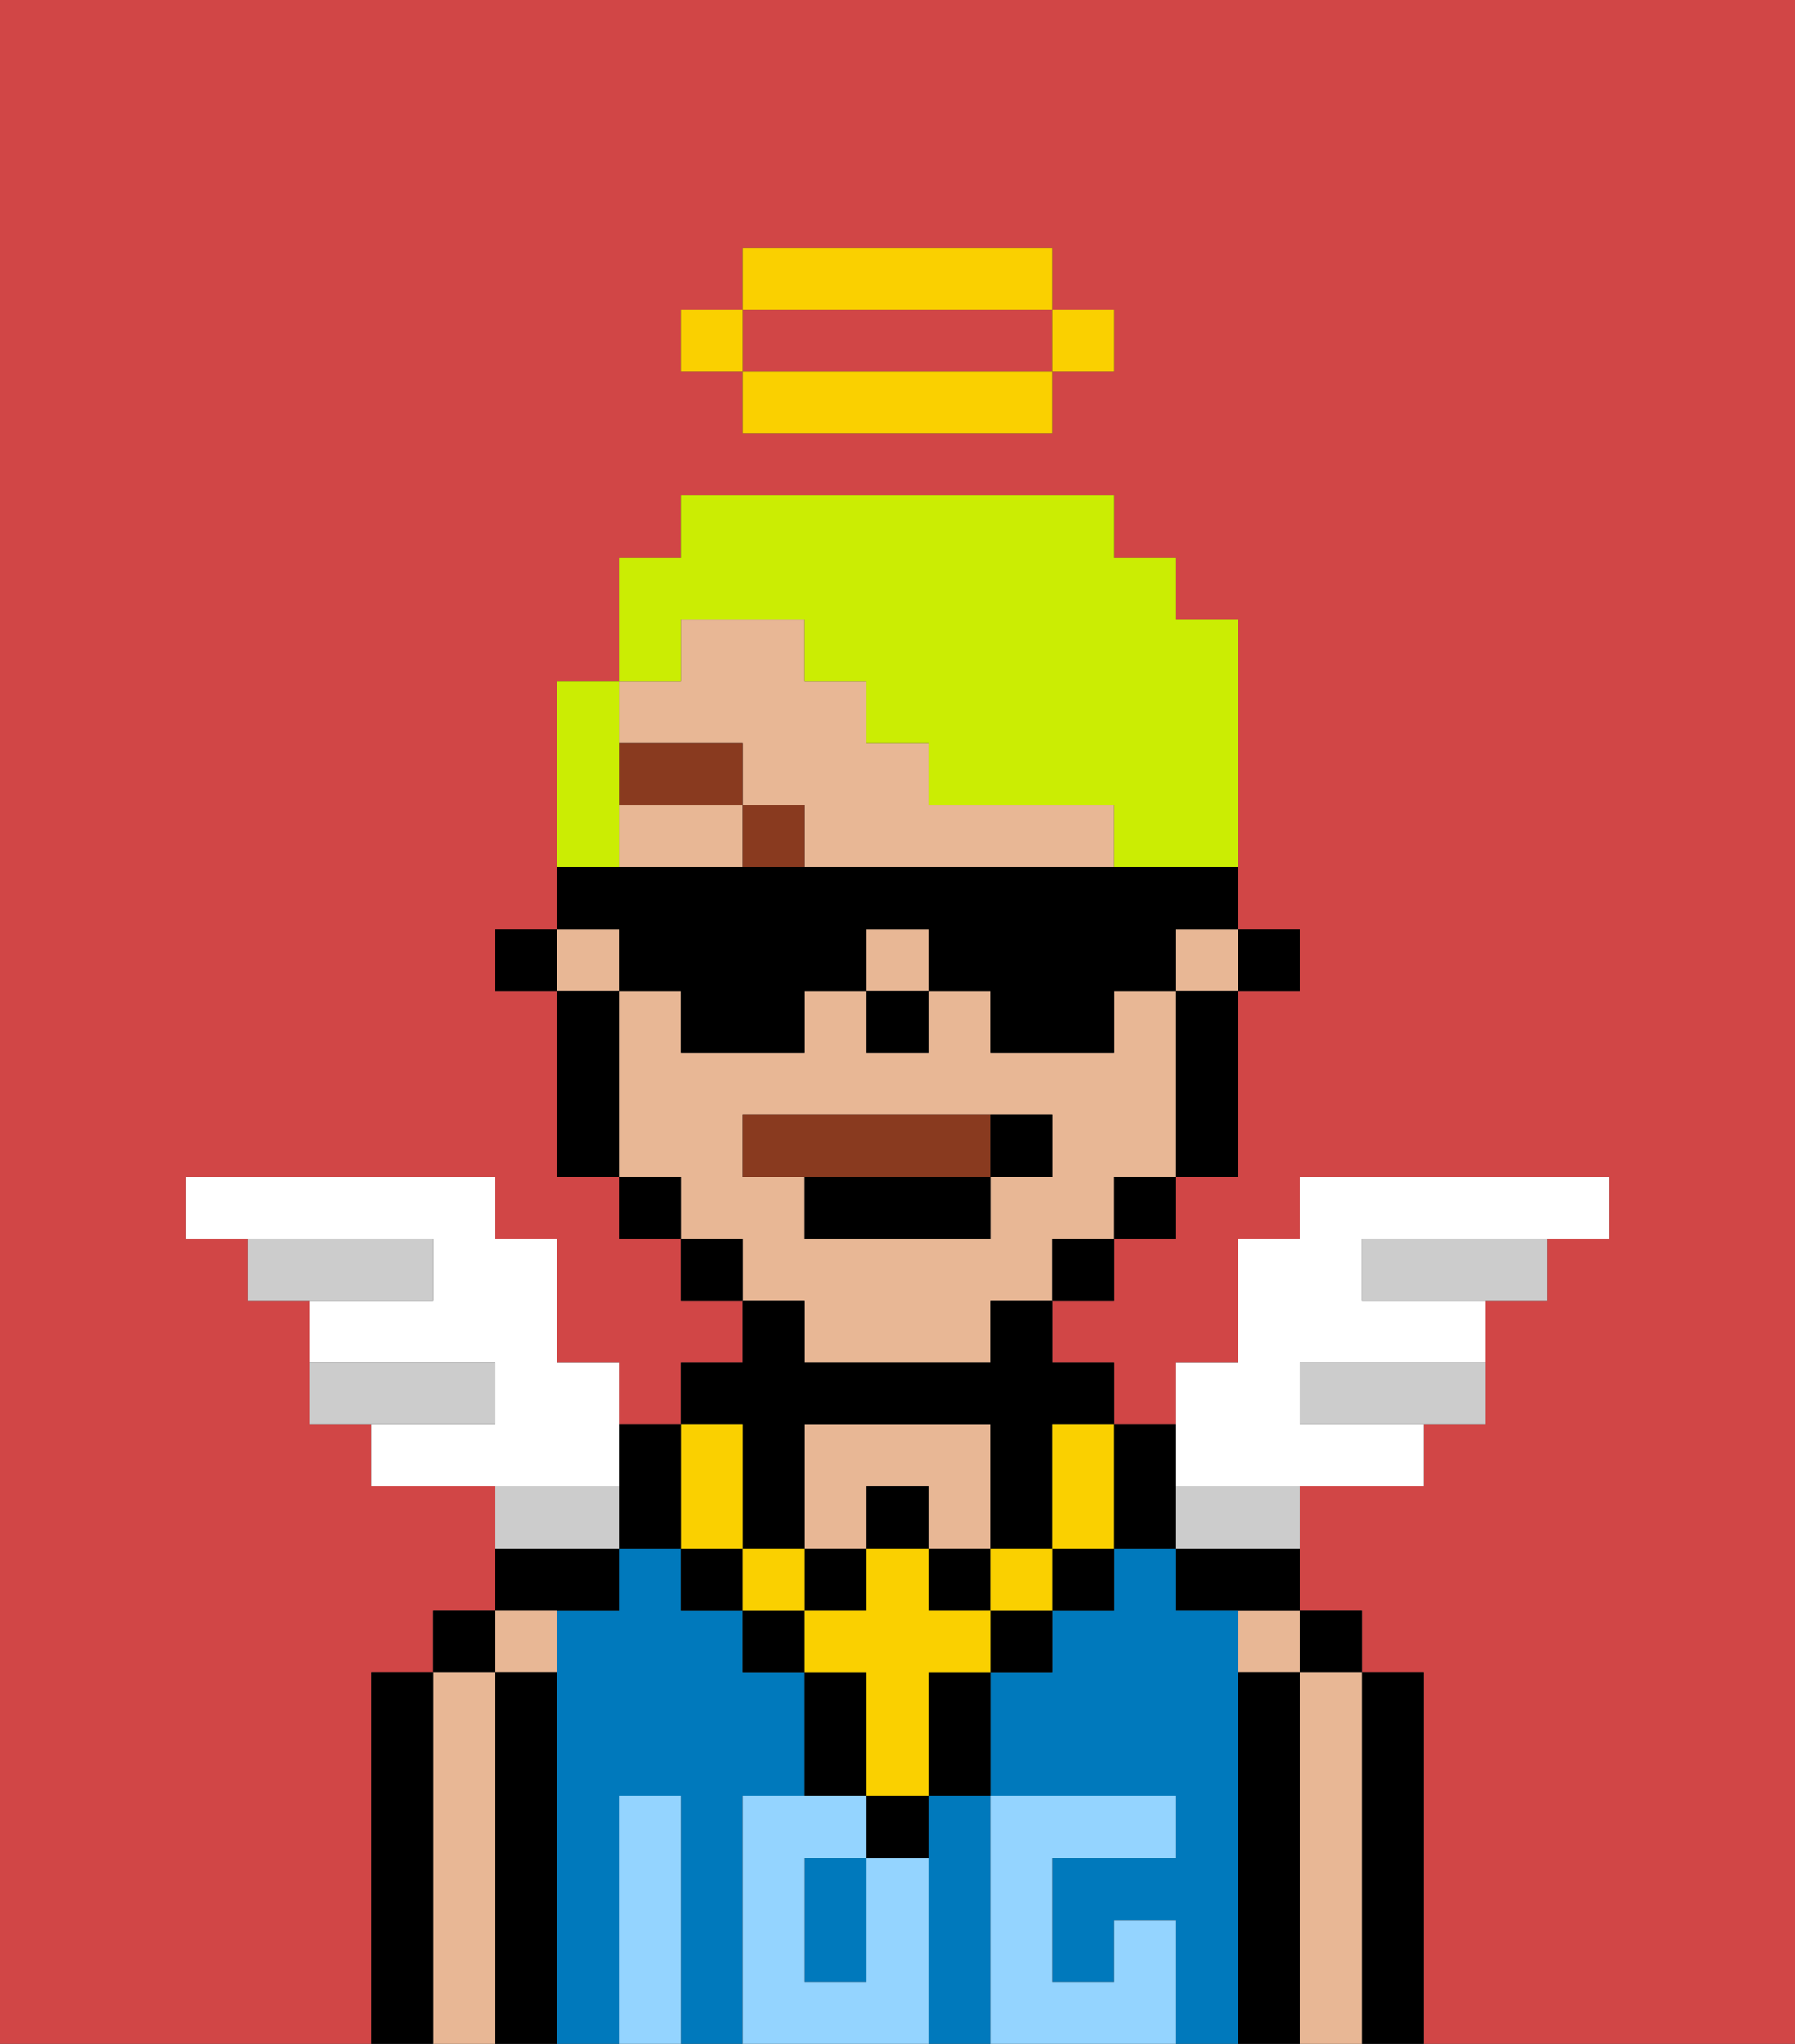 <svg xmlns="http://www.w3.org/2000/svg" viewBox="0 0 29 33"><rect x="0" y="0" width="29" height="33" fill="#333333" stroke="none"/><defs><style>polygon,rect,path{shape-rendering:crispedges;}.ba257-1{fill:#d14646;}.ba257-2{fill:#000000;}.ba257-3{fill:#e8b795;}.ba257-4{fill:#0079bc;}.ba257-5{fill:#94d4ff;}.ba257-6{fill:#893a1f;}.ba257-7{fill:#fad000;}.ba257-8{fill:#ffffff;}.ba257-9{fill:#ccc;}.ba257-10{fill:#893a1f;}.ba257-11{fill:#cbed03;}</style></defs><path class="ba257-1" d="M13,6h4V5H12V6Z"/><path class="ba257-1" d="M0,33H6V27H7V26H8V24H6V23H5V21H4V20H3V19H8v1H9v2h1v1h1V22h1V21H11V20H10V19H9V16H8V15H9V11h1V9h1V8h7V9h1v1h1v5h1v1H20v3H19v1H18v1H17v1h1v1h1V22h1V20h1V19h5v1H25v1H24v2H23v1H21v2h1v1h1v6h6V0H0ZM11,5h1V4h5V5h1V6H17V7H12V6H11Z"/><path class="ba257-2" d="M23,27H22v6h1V27Z"/><rect class="ba257-2" x="21" y="26" width="1" height="1"/><path class="ba257-3" d="M22,27H21v6h1V27Z"/><rect class="ba257-3" x="20" y="26" width="1" height="1"/><path class="ba257-2" d="M21,27H20v6h1V27Z"/><path class="ba257-2" d="M19,26h2V25H19Z"/><rect class="ba257-4" x="13" y="30" width="1" height="2"/><path class="ba257-4" d="M20,27V26H19V25H18v1H17v1H16v2h3v1H17v2h1V31h1v2h1V27Z"/><path class="ba257-4" d="M13,29V27H12V26H11V25H10v1H9v7h1V29h1v4h1V29Z"/><path class="ba257-4" d="M16,29H15v4h1V29Z"/><path class="ba257-3" d="M14,24h1v1h1V23H13v2h1Z"/><path class="ba257-2" d="M10,26V25H8v1h2Z"/><path class="ba257-3" d="M9,27V26H8v1Z"/><path class="ba257-2" d="M9,27H8v6H9V27Z"/><rect class="ba257-2" x="7" y="26" width="1" height="1"/><path class="ba257-3" d="M8,27H7v6H8V27Z"/><path class="ba257-2" d="M7,27H6v6H7V27Z"/><path class="ba257-5" d="M14,30v2H13V30h1V29H12v4h3V30Z"/><path class="ba257-5" d="M11,29H10v4h1V29Z"/><path class="ba257-5" d="M18,31v1H17V30h2V29H16v4h3V31Z"/><rect class="ba257-2" x="20" y="15" width="1" height="1"/><path class="ba257-3" d="M13,22h3V21h1V20h1V19h1V16H18v1H16V16H15v1H14V16H13v1H11V16H10v3h1v1h1v1h1Zm-1-3V18h5v1H16v1H13V19Z"/><rect class="ba257-3" x="14" y="15" width="1" height="1"/><rect class="ba257-3" x="19" y="15" width="1" height="1"/><path class="ba257-3" d="M10,13v1h2V13Z"/><rect class="ba257-3" x="9" y="15" width="1" height="1"/><path class="ba257-3" d="M12,12v1h1v1h5V13H15V12H14V11H13V10H11v1H10v1Z"/><path class="ba257-2" d="M19,17v2h1V16H19Z"/><rect class="ba257-2" x="18" y="19" width="1" height="1"/><rect class="ba257-2" x="17" y="20" width="1" height="1"/><rect class="ba257-2" x="11" y="20" width="1" height="1"/><rect class="ba257-2" x="10" y="19" width="1" height="1"/><path class="ba257-2" d="M10,16H9v3h1V16Z"/><rect class="ba257-2" x="8" y="15" width="1" height="1"/><rect class="ba257-2" x="14" y="16" width="1" height="1"/><rect class="ba257-6" x="12" y="13" width="1" height="1"/><rect class="ba257-6" x="10" y="12" width="2" height="1"/><path class="ba257-2" d="M14,30h1V29H14Z"/><rect class="ba257-2" x="12" y="26" width="1" height="1"/><path class="ba257-2" d="M15,28v1h1V27H15Z"/><rect class="ba257-2" x="16" y="26" width="1" height="1"/><path class="ba257-2" d="M13,27v2h1V27Z"/><rect class="ba257-2" x="17" y="25" width="1" height="1"/><rect class="ba257-2" x="11" y="25" width="1" height="1"/><rect class="ba257-2" x="14" y="24" width="1" height="1"/><rect class="ba257-2" x="13" y="25" width="1" height="1"/><rect class="ba257-2" x="15" y="25" width="1" height="1"/><path class="ba257-2" d="M12,24v1h1V23h3v2h1V23h1V22H17V21H16v1H13V21H12v1H11v1h1Z"/><rect class="ba257-7" x="16" y="25" width="1" height="1"/><path class="ba257-7" d="M15,26V25H14v1H13v1h1v2h1V27h1V26Z"/><rect class="ba257-7" x="12" y="25" width="1" height="1"/><path class="ba257-7" d="M12,25V23H11v2Z"/><path class="ba257-7" d="M17,24v1h1V23H17Z"/><path class="ba257-2" d="M19,25V23H18v2Z"/><path class="ba257-2" d="M10,25h1V23H10v2Z"/><path class="ba257-8" d="M10,23V22H9V20H8V19H3v1H7v1H5v1H8v1H6v1h4Z"/><path class="ba257-9" d="M8,22H5v1H8Z"/><path class="ba257-9" d="M7,20H4v1H7Z"/><path class="ba257-9" d="M22,20v1h3V20H22Z"/><path class="ba257-9" d="M21,22v1h3V22H21Z"/><path class="ba257-8" d="M20,24h3V23H21V22h3V21H22V20h4V19H21v1H20v2H19v2Z"/><path class="ba257-9" d="M10,24H8v1h2Z"/><path class="ba257-9" d="M19,24v1h2V24H19Z"/><path class="ba257-10" d="M16,19V18H12v1h4Z"/><path class="ba257-2" d="M13,20h3V19H13Z"/><path class="ba257-2" d="M17,19V18H16v1Z"/><path class="ba257-11" d="M11,10h2v1h1v1h1v1h3v1h2V10H19V9H18V8H11V9H10v2h1Z"/><path class="ba257-11" d="M10,13V11H9v3h1Z"/><path class="ba257-2" d="M10,16h1v1h2V16h1V15h1v1h1v1h2V16h1V15h1V14H9v1h1Z"/><rect class="ba257-7" x="17" y="5" width="1" height="1"/><path class="ba257-7" d="M13,6H12V7h5V6H13Z"/><path class="ba257-7" d="M17,5V4H12V5h5Z"/><rect class="ba257-7" x="11" y="5" width="1" height="1"/></svg>
